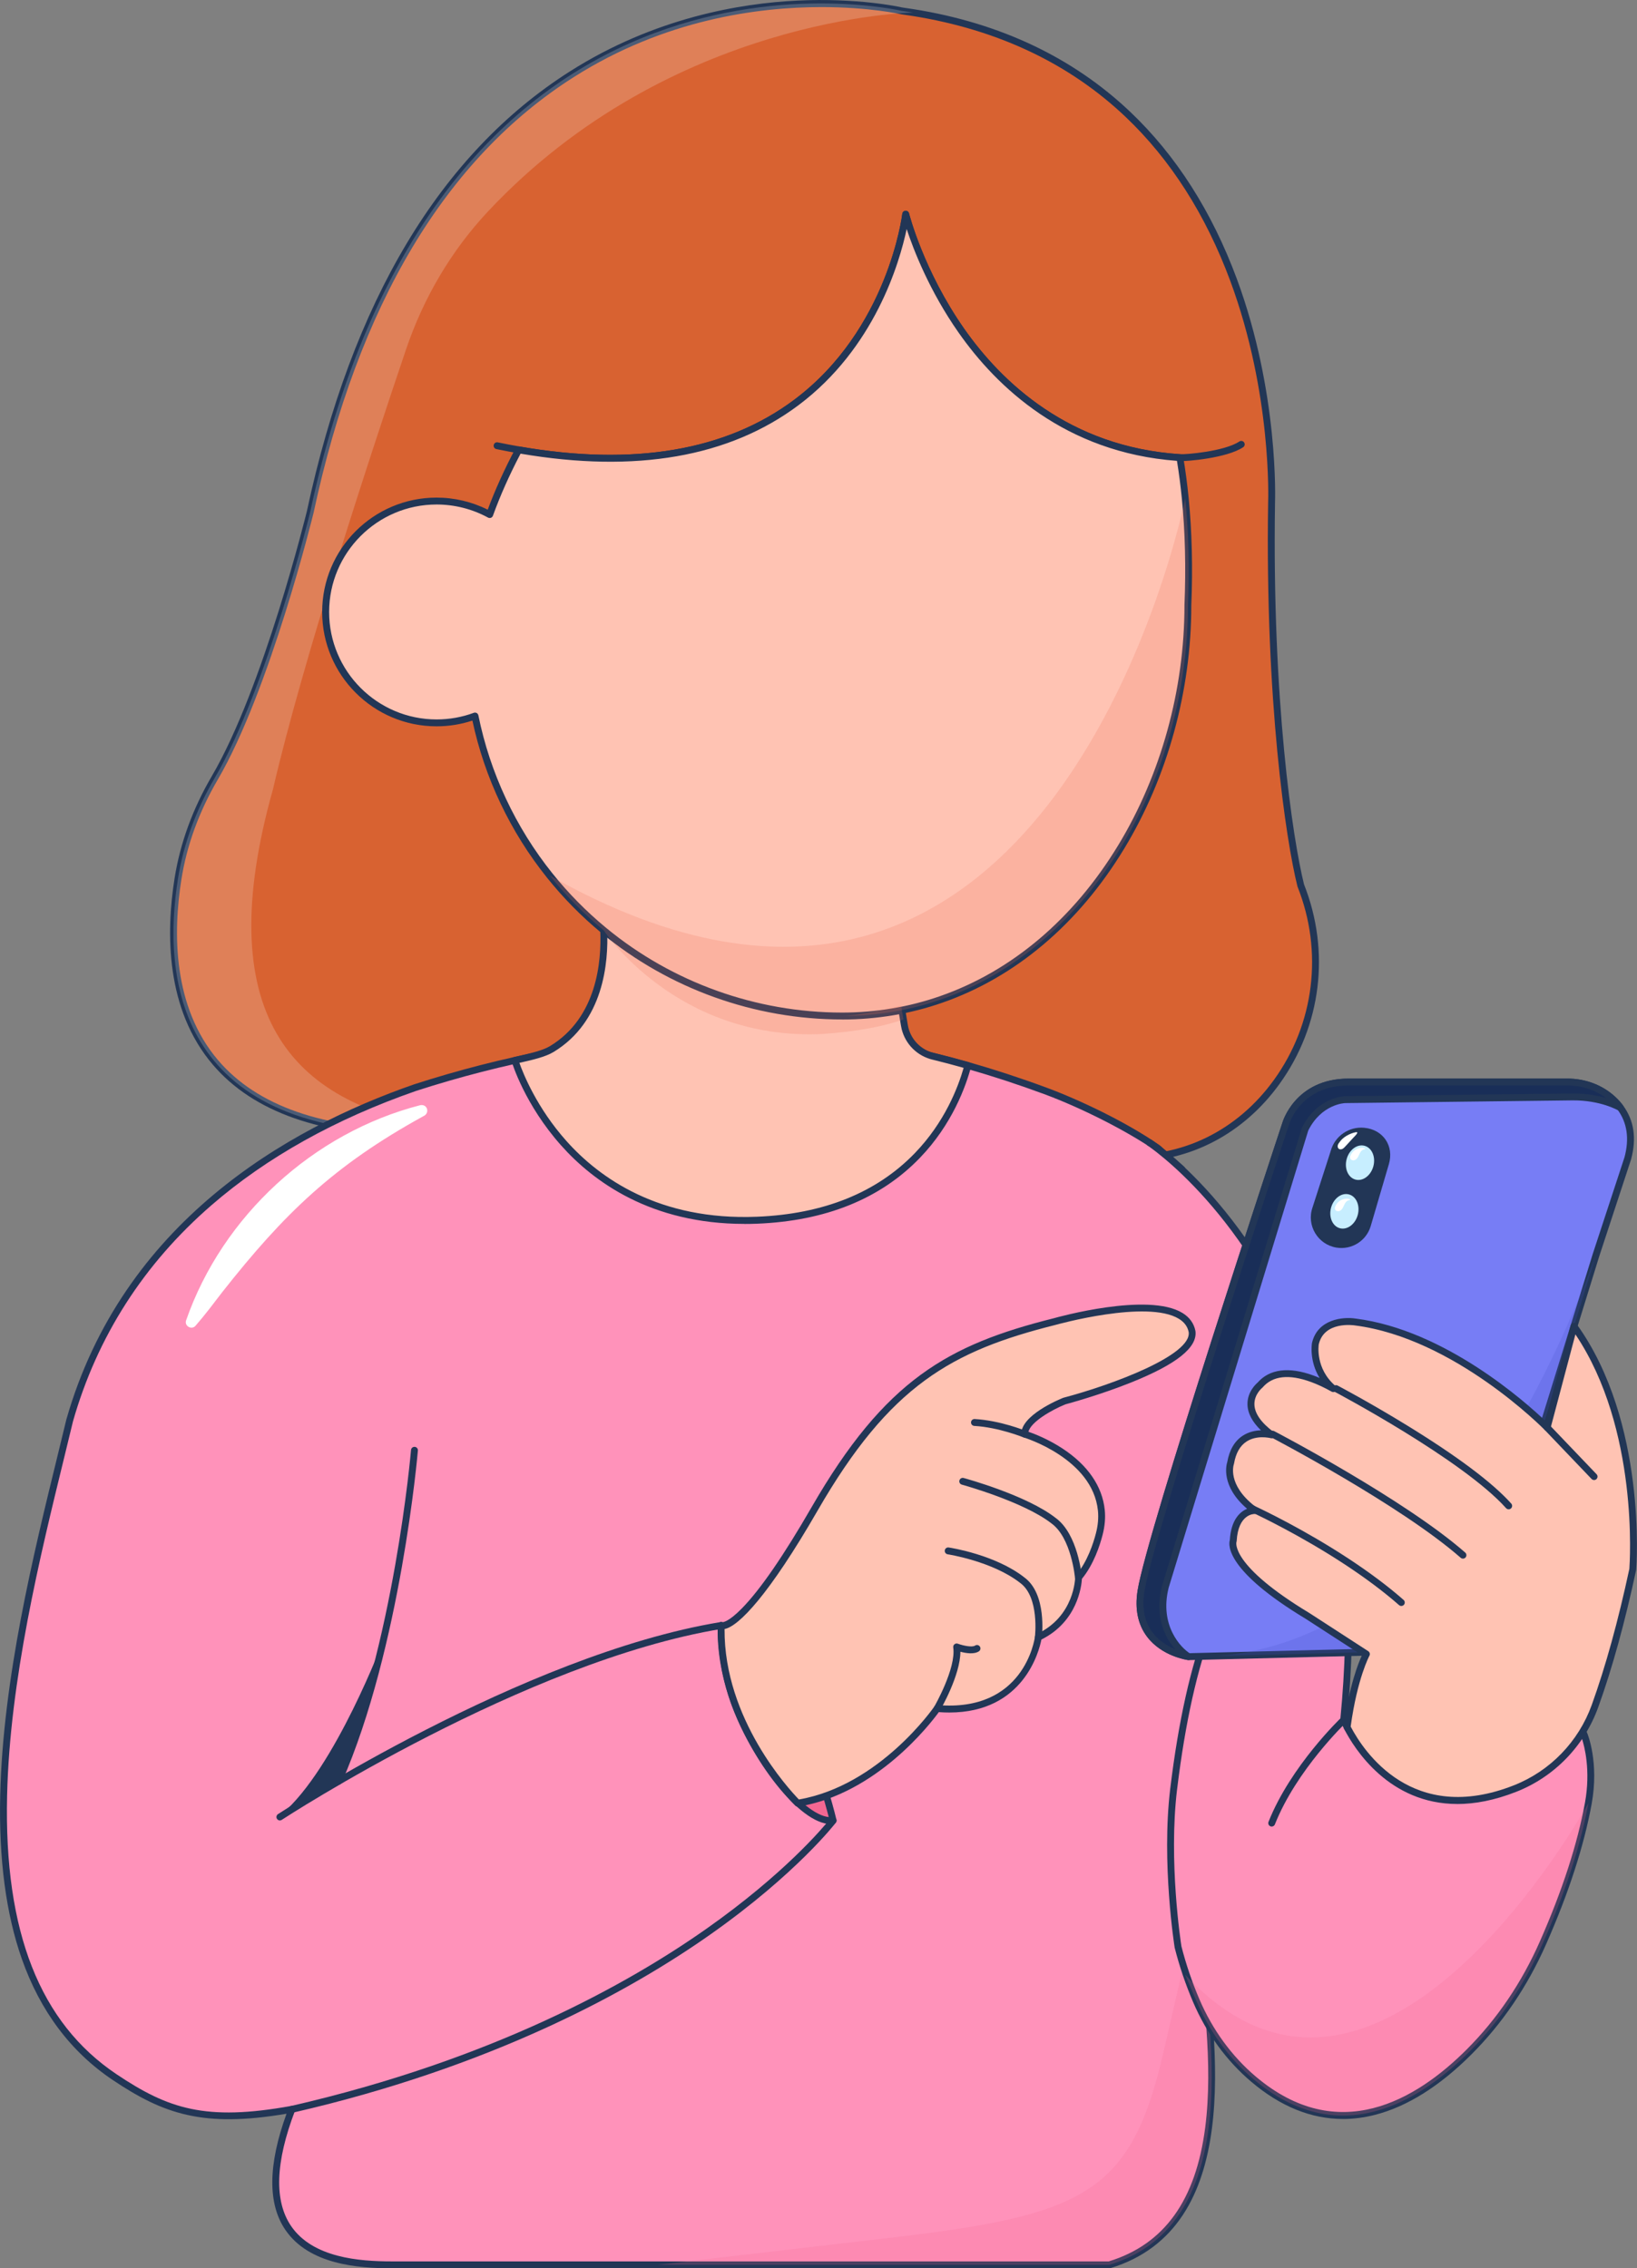 <?xml version="1.0" encoding="UTF-8"?>
<svg id="Layer_1" data-name="Layer 1" xmlns="http://www.w3.org/2000/svg" viewBox="0 0 712.59 987.49">
  <rect x="0" y="0" width="712.59" height="987.49" fill="#808080" stroke="none"/>
  <g style="isolation: isolate;">
    <g id="Layer_2" data-name="Layer 2">
      <g>
        <path d="M488.28,504.06c-53.31-3.04-259.35-9.51-300.36-10.79-4.6-.14-7.12-.22-7.12-.22-104.64,0-110.03-68.19-103.33-110.44,2.46-15.53,8.06-30.36,16-43.93,22.95-39.21,41.58-115.84,41.58-115.84C191.81-42.29,392.46,4.72,392.46,4.72c1.69.23,3.36.48,5.02.75,163.92,26.2,156.03,213.14,156.03,213.14-1.7,109.27,12.7,166.87,12.7,166.87,22.87,57.6-18.63,121.97-77.93,118.58h0Z" style="fill: #d86231;"/>
        <path d="M492.77,505.69c-1.52,0-3.04-.04-4.58-.13h0c-50.8-2.9-242.71-8.99-300.32-10.79l-7.12-.22c-40.86,0-70.5-10.43-88.07-31-20.61-24.13-20.45-57.46-16.69-81.17,2.42-15.28,7.87-30.23,16.19-44.45,22.58-38.57,41.23-114.67,41.42-115.44,19.53-91.23,58.11-155.68,114.66-191.52C284.9,7.74,322.22,1.44,347.09.25c26.08-1.26,44.33,2.7,45.64,3,1.68.23,3.34.48,4.99.75,37.69,6.02,69.43,21.08,94.33,44.75,19.91,18.92,35.49,43.35,46.33,72.6,18.41,49.72,16.66,96.86,16.64,97.33-1.34,86.06,7.66,146.37,12.63,166.35,11.53,29.14,7.55,61.6-10.67,86.85-15.63,21.66-38.83,33.82-64.2,33.82ZM357.63,3.09c-27.69,0-68.32,5.39-107.81,30.44-55.82,35.4-93.94,99.2-113.3,189.63-.2.81-18.95,77.33-41.75,116.28-8.13,13.9-13.45,28.5-15.81,43.41-3.66,23.09-3.85,55.49,16.01,78.76,16.97,19.87,45.85,29.95,85.84,29.95l7.17.22c57.62,1.8,249.57,7.89,300.4,10.79h0c26.08,1.48,50.22-10.34,66.18-32.45,17.63-24.44,21.47-55.87,10.27-84.08l-.06-.19c-5-19.99-14.09-80.67-12.75-167.26.02-.5,1.74-47.13-16.48-96.29-10.68-28.8-26.01-52.83-45.58-71.42-24.45-23.22-55.63-38-92.7-43.92-1.65-.27-3.31-.52-4.99-.75l-.14-.03c-.31-.07-13.78-3.09-34.49-3.09Z" style="fill: #223656;"/>
      </g>
      <g style="isolation: isolate; mix-blend-mode: overlay; opacity: .19;">
        <path d="M192.25,490.91s-1.57.88-4.33,2.36c-4.6-.14-7.12-.22-7.12-.22-104.64,0-110.03-68.19-103.33-110.44,2.46-15.53,8.06-30.36,16-43.93,22.95-39.21,41.58-115.84,41.58-115.84C191.81-42.29,392.46,4.72,392.46,4.72c1.69.23,3.36.48,5.02.75,0,0-105.36,1.66-184.95,86.47-16.18,17.24-28.25,37.9-35.82,60.29-15.15,44.78-44.72,134.62-57.87,191.31-27.24,96.83,6.69,137.24,73.42,147.37h0Z" style="fill: #fff;"/>
      </g>
      <g>
        <path d="M520.66,832.21c6.81,51.46,21.74,135.69-37.78,153.78H170.55c-22.28,0-68-3.67-43.5-67.72-37.68,6.83-54.52,1.15-77.1-13.97-81.93-54.89-39.52-203.03-19.62-285.97,23.16-81.11,88.75-123.43,150.43-144.86,20.86-6.75,40.41-11.5,57.83-14.84,46.82-8.99,78.22-7.79,78.22-7.79,26.48-2,53.66,1.15,78.73,6.54,0,.01.01.01.01.01,3.71.8,7.37,1.64,10.97,2.53,5.05,1.24,9.98,2.56,14.79,3.93,12.22,3.49,23.59,7.31,33.69,11.04,15.31,5.66,35.64,15.62,48.97,24.94l10.5,9.2,28.59,110.18c3.07,31.05,2.25,78.44-17.57,159.09-2.23,6.39-4.28,12.28-6.15,17.74-2.22,6.5-.87,19.64,1.32,36.17h0Z" style="fill: #ff92ba;"/>
        <path d="M482.88,987.49H170.55c-14.95,0-36.01-1.72-46.26-16.62-7.81-11.34-7.66-28.38.44-50.67-36.36,6.18-53.54.13-75.61-14.65-18.29-12.25-31.62-30.01-39.63-52.79-6.88-19.55-10.04-43.48-9.4-71.12,1.17-50.67,14.36-104.57,24.96-147.88,1.34-5.47,2.63-10.74,3.83-15.77,24.45-85.64,95.82-126.62,151.4-145.93,18.97-6.14,38.49-11.15,58.04-14.9,45.24-8.69,76.58-7.88,78.47-7.82,23.85-1.79,50.45.42,79.08,6.58.05.01.1.02.15.04,3.8.82,7.46,1.67,10.88,2.51,4.79,1.18,9.78,2.5,14.84,3.94,11.15,3.19,22.52,6.91,33.8,11.08,14.14,5.23,34.87,15.02,49.31,25.12.04.03.09.07.13.1l10.5,9.2c.23.2.39.46.46.75l28.59,110.18c.02.08.03.15.04.23,1.53,15.51,6.2,62.72-17.61,159.6-.01.05-.03.09-.04.14-2.23,6.39-4.28,12.27-6.15,17.73-2.21,6.46-.6,20.47,1.39,35.49h0c.36,2.72.74,5.54,1.14,8.43,7.02,51.56,17.62,129.47-39.97,146.98-.14.04-.29.06-.44.06ZM127.05,916.77c.44,0,.87.2,1.15.54.35.42.44.99.25,1.49-8.62,22.53-9.18,39.47-1.69,50.37,9.45,13.73,29.51,15.32,43.79,15.32h312.11c24.15-7.43,37.88-26.52,41.98-58.38,3.54-27.53-.82-59.54-4.32-85.26-.39-2.9-.78-5.72-1.14-8.44h0c-2.45-18.49-3.44-30.45-1.25-36.85,1.87-5.45,3.91-11.32,6.13-17.68,23.6-96.08,19.06-142.9,17.53-158.4l-28.45-109.62-10.09-8.84c-12.13-8.47-32.08-18.62-48.56-24.72-11.2-4.14-22.5-7.84-33.58-11-5.02-1.43-9.98-2.75-14.74-3.92-3.43-.85-7.11-1.7-10.93-2.52h0s-.09-.02-.14-.04c-28.33-6.08-54.63-8.26-78.17-6.48-.06,0-.11,0-.17,0-.31-.01-31.79-1.08-77.88,7.76-19.43,3.73-38.83,8.7-57.65,14.79-35.12,12.2-65.12,28.95-89.14,49.76-29.49,25.55-49.78,57.21-60.31,94.09-1.19,4.97-2.48,10.24-3.82,15.72-10.56,43.17-23.71,96.9-24.87,147.24-1.36,59.24,14.24,98.94,47.71,121.36,22.36,14.97,38.64,20.51,76,13.74.09-.02.18-.02.27-.02Z" style="fill: #223656;"/>
      </g>
      <g style="isolation: isolate; mix-blend-mode: multiply; opacity: .2;">
        <path d="M482.88,985.99h-196.54l99.92-11.62c85.52-9.94,106.03-19,120.23-81.06,4.2-18.34,9.55-41.4,14.17-61.1,6.81,51.46,21.74,135.69-37.78,153.78h0Z" style="fill: #f36792;"/>
      </g>
      <path d="M265.63,201.01c-12.62,0-26-1.23-40.13-3.7-2.99-.52-6.17-1.12-9.43-1.8-.81-.17-1.33-.96-1.16-1.77.17-.81.96-1.34,1.77-1.16,3.23.67,6.37,1.27,9.33,1.78,49.78,8.69,90.05,1.86,119.69-20.31,40.9-30.59,47.01-80.47,47.07-80.97.08-.72.67-1.28,1.39-1.33.72-.04,1.38.43,1.55,1.14.06.25,6.36,25.05,24.03,50.26,16.24,23.16,45.72,51.44,93.94,54.58,2.6.18,19.35-1.22,25.81-5.53.69-.46,1.62-.27,2.08.42.46.69.27,1.62-.42,2.08-7.15,4.77-24.82,6.22-27.67,6.03-49.44-3.22-79.63-32.19-96.26-55.93-12.68-18.1-19.6-36.01-22.59-45.08-3.1,14.69-13.93,51.88-47.11,76.72-21.87,16.37-49.31,24.59-81.9,24.59Z" style="fill: #223656;"/>
      <g>
        <path d="M500.03,497.19s46.71,30.15,71.14,103.03c-7.86-2.87-16.91-3.88-22.67,2.79,0,0-11.66,9.21,5.06,21.64-.61-.15-15.1-3.79-17.86,12.24,0,0-3.6,9.72,9.6,20h.01c.3.24.61.48.93.71,0,0-8.66-.38-9.41,13.18,0,0-4.43,10.54,32.42,32.75l17.73,11.49c-.24,10.78-.91,22.04-2.06,33.78,0,0,.48,1.19,1.48,3.13,6.5,12.65,100.45,5.2,103.15,3.09,0,0,5.11,12.16,1.87,30-2.61,14.33-8.16,34.52-19.7,60.7-7.78,17.65-18.54,33.88-32.17,47.53-22.17,22.2-56.97,43.17-93.91,11.89-10.89-9.22-19.29-21.01-24.9-34.13h0c-3.24-7.58-5.89-15.39-7.93-23.37,0,0-5.84-36.33-1.91-68.84,0-.03.01-.04.01-.05,2.86-23.61,7.7-50.07,15.88-71.11" style="fill: #ff92ba;"/>
        <path d="M584.62,922.49c-13.83,0-27.22-5.42-39.95-16.21-10.75-9.1-19.5-21.09-25.31-34.68-3.26-7.62-5.95-15.56-8-23.59l-.03-.13c-.06-.37-5.82-36.84-1.93-69.17l.04-.29c3.55-29.23,8.92-53.22,15.95-71.33l2.8,1.09c-6.95,17.88-12.26,41.65-15.78,70.66l-.04.28c-3.75,31.24,1.63,66.47,1.91,68.22,2.01,7.86,4.65,15.62,7.84,23.08,5.63,13.17,14.1,24.78,24.49,33.58,35.87,30.37,69.76,10.34,91.88-11.8,13.2-13.22,23.92-29.05,31.86-47.08,9.73-22.07,16.32-42.38,19.6-60.36,2.54-14-.22-24.5-1.35-27.94-11.48,2.5-69.77,6.42-92.95,1.32-5.88-1.29-9.34-3.1-10.58-5.52-1.02-1.98-1.52-3.2-1.54-3.25l-.14-.34.04-.37c1.09-11.13,1.78-22.17,2.03-32.83l-17.03-11.03c-34.81-20.98-33.74-32.12-33.09-34.3.52-8.44,4.17-12.27,7.47-13.69-11.41-9.8-9-18.96-8.58-20.28.94-5.3,3.2-9.16,6.72-11.46,2.64-1.73,5.55-2.28,7.95-2.35-3.84-3.71-5.82-7.51-5.87-11.34-.08-5.36,3.66-8.8,4.4-9.43,4.72-5.38,12.05-6.77,21.33-4.08-24.21-69.45-69.1-99.11-69.56-99.41l1.63-2.52c.47.3,47.43,31.27,71.75,103.81l.99,2.95-2.93-1.07c-9.58-3.5-16.65-2.7-21.02,2.36l-.21.2s-3.46,2.83-3.38,7.17c.07,3.93,2.9,8,8.41,12.09l5.96,4.43-7.21-1.77c-.63-.16-6.21-1.41-10.6,1.46-2.83,1.85-4.65,5.07-5.43,9.58l-.07.27c-.12.34-2.9,8.7,8.71,17.98h0l.42.33c.28.22.57.45.87.66l4.08,2.94-5.02-.22c-.32-.03-7.19-.03-7.85,11.76v.26s-.12.24-.12.24c0,.04-2.76,10.04,31.81,30.88l18.47,11.97-.02.84c-.24,10.87-.93,22.14-2.03,33.51.2.47.63,1.41,1.28,2.68.87,1.7,7.09,7.15,50.65,6.29,25.05-.5,47.99-2.88,50.35-3.77l1.45-1.13.76,1.81c.22.51,5.25,12.78,1.96,30.85-3.32,18.22-9.98,38.76-19.8,61.04-8.09,18.36-19.02,34.51-32.48,47.98-13.91,13.93-28.08,22.81-42.11,26.39-4.67,1.19-9.3,1.79-13.88,1.79Z" style="fill: #223656;"/>
      </g>
      <path d="M588.42,717.74l-19.98-12.95c-34.81-20.98-33.74-32.12-33.09-34.3.46-7.46,3.3-10.97,5.6-12.61.65-.46,1.29-.8,1.9-1.06-11.44-9.8-9.03-18.98-8.6-20.3.94-5.3,3.2-9.16,6.72-11.46,2.65-1.73,5.55-2.28,7.95-2.35-3.84-3.71-5.82-7.51-5.87-11.34-.08-5.36,3.66-8.8,4.4-9.43,5.2-5.93,13.58-7.01,24.24-3.12l.68.25.23.68c4.2,12.51,7.62,25.8,10.17,39.51,2.42,12.94,4.1,26.56,5.01,40.5.75,11.41.98,23.28.7,35.3l-.06,2.68ZM546.14,659.1c-.6,0-7.18.27-7.81,11.76v.26s-.12.24-.12.24c0,.04-2.76,10.04,31.81,30.88l15.51,10.05c.19-11.01-.07-21.88-.75-32.35-.9-13.82-2.57-27.32-4.97-40.14-2.48-13.33-5.79-26.25-9.84-38.42-9.23-3.22-16.08-2.34-20.34,2.6l-.21.2s-3.46,2.83-3.38,7.17c.07,3.93,2.9,8,8.41,12.09l5.96,4.43-7.21-1.77c-.63-.16-6.21-1.41-10.6,1.46-2.83,1.85-4.65,5.07-5.43,9.58l-.07.27c-.12.34-2.9,8.7,8.71,17.98h0l.42.33c.28.22.57.45.87.66l4.1,2.94-5.04-.22s-.02,0-.04,0Z" style="fill: #223656;"/>
      <g>
        <path d="M362.65,792.54s-.06.01-.17.02c-12.7,1.28-34.12-26.68-43.08-52.09-6.06-17.18-5.47-32.63-5.47-32.82,32.04,12.66,48.72,84.89,48.72,84.89h0Z" style="fill: #f36792;"/>
        <path d="M361.64,794.1c-13.88,0-34.98-28.53-43.66-53.13-5.82-16.5-5.6-31.64-5.56-33.31.01-.49.26-.97.67-1.24.41-.27.92-.35,1.38-.17,13.68,5.41,26.2,21.56,37.21,48.01,8.13,19.53,12.38,37.75,12.42,37.94.09.4,0,.83-.22,1.17-.23.34-.6.58-1,.65,0,0-.1.02-.28.03-.32.03-.64.05-.97.05ZM315.43,709.95c.09,5.02.82,17.08,5.39,30.02,8.9,25.24,28.4,49.88,39.93,51.09-2.79-10.96-18.43-68-45.31-81.11Z" style="fill: #223656;"/>
      </g>
      <path d="M553.58,795.19c-.18,0-.37-.03-.55-.11-.77-.3-1.15-1.18-.84-1.95,9.61-24.31,31.48-45.22,31.7-45.43.6-.57,1.55-.55,2.12.06.57.6.54,1.55-.06,2.12-.21.2-21.62,20.67-30.98,44.35-.23.59-.8.95-1.39.95Z" style="fill: #223656;"/>
      <g>
        <path d="M313.93,707.65s9.04,4.09,40.66-50.76,58.73-70.09,104.47-81.54c0,0,55.91-15.85,59.86,4.39,1.98,14.96-55.62,30.21-55.62,30.21,0,0-17.51,7.07-17.22,14.41,0,0,30.89,9.17,33.34,33.11.36,3.48-.02,6.98-.9,10.37-1.23,4.78-3.92,12.92-9.01,18.91,0,0,0,17.79-17.51,25.98,0,0-4.52,34.45-44.05,31.06,0,0-24,35.29-60.71,41.22,0,0-34.45-33.32-33.32-77.36h.01Z" style="fill: #ffc3b3;"/>
        <path d="M347.24,786.51c-.39,0-.76-.15-1.04-.42-.35-.34-34.91-34.29-33.78-78.48.02-.96,1.02-1.68,1.95-1.39.25.04,2.73-.03,8.63-6.07,7.96-8.14,18.15-22.95,30.29-44,32-55.51,59.49-70.75,105.4-82.25,1.63-.46,41.09-11.49,56.05-2.3,3.1,1.9,5,4.55,5.64,7.86.95,7.16-8.21,14.45-27.98,22.39-13.48,5.41-27.36,9.19-28.63,9.53-5.94,2.42-14.97,7.56-16.09,11.93,2.51.86,8.61,3.19,14.96,7.38,10.89,7.17,17.21,16.38,18.26,26.63.36,3.45.04,7.12-.94,10.9-1.15,4.47-3.84,12.83-8.99,19.11-.19,3.17-1.94,18.65-17.64,26.43-.99,5.07-7.77,31.77-40.08,31.78-1.48,0-3-.05-4.58-.17-3.71,5.1-27.21,35.65-61.2,41.14-.08.01-.16.02-.24.02ZM315.4,709.19c-.27,39.17,28.12,69.85,32.36,74.21,35.21-6.12,58.72-40.11,58.95-40.46.3-.45.82-.7,1.37-.65,37.59,3.21,42.25-28.42,42.43-29.76.07-.51.39-.95.85-1.16,16.46-7.7,16.65-24.45,16.65-24.62,0-.36.13-.7.36-.97,4.98-5.86,7.59-13.99,8.7-18.31.89-3.43,1.18-6.75.86-9.84-2.32-22.65-31.98-31.74-32.28-31.83-.62-.18-1.05-.74-1.07-1.38-.32-8.16,16.26-15.1,18.16-15.86.06-.02.12-.04.18-.06,21.78-5.77,55.83-18.62,54.52-28.56-.47-2.4-1.87-4.32-4.25-5.79-13.85-8.51-53.31,2.53-53.71,2.64-45.13,11.3-72.12,26.27-103.58,80.85-21.05,36.52-34.28,50.38-40.49,51.55ZM314.48,706.26s.04.02.06.03c-.02-.01-.04-.02-.06-.03Z" style="fill: #223656;"/>
      </g>
      <path d="M452,714.23c-.06,0-.12,0-.19-.01-.82-.1-1.41-.85-1.3-1.67.02-.17,2.03-17.28-6.45-23.45-12.02-9.41-31.34-12.41-31.53-12.44-.82-.12-1.38-.89-1.26-1.71.12-.82.89-1.39,1.71-1.26.82.12,20.29,3.14,32.89,13.01,9.88,7.18,7.72,25.44,7.62,26.22-.09.76-.74,1.31-1.49,1.31Z" style="fill: #223656;"/>
      <path d="M469.43,688.26c-.77,0-1.43-.59-1.49-1.37-.01-.17-1.57-17.38-10.21-23.66-12.1-9.47-38.78-16.82-39.04-16.9-.8-.22-1.27-1.04-1.05-1.84.22-.8,1.05-1.27,1.84-1.05,1.12.3,27.53,7.58,40.06,17.4,9.71,7.06,11.33,25.04,11.39,25.8.07.83-.54,1.55-1.37,1.62-.04,0-.08,0-.13,0Z" style="fill: #223656;"/>
      <path d="M446.07,625.86c-.19,0-.38-.04-.57-.11-.11-.04-10.83-4.39-21.39-4.98-.83-.05-1.46-.75-1.42-1.58.05-.83.72-1.45,1.58-1.42,11.08.62,21.91,5.01,22.37,5.2.77.31,1.13,1.19.82,1.96-.24.58-.8.93-1.39.93Z" style="fill: #223656;"/>
      <path d="M147.32,776.99c-.2,0-.41-.04-.6-.13-.76-.33-1.1-1.22-.77-1.98,25.59-58.33,32.9-142.79,32.97-143.63.07-.83.78-1.43,1.62-1.37.83.07,1.44.79,1.37,1.62-.07.85-7.42,85.8-33.21,144.59-.25.56-.8.9-1.37.9Z" style="fill: #223656;"/>
      <path d="M127.05,919.78c-.68,0-1.3-.47-1.46-1.16-.19-.81.32-1.61,1.13-1.8,87.4-20.08,146.57-53.04,180.82-77.16,33.86-23.85,50.69-43.97,53.5-47.47.16-.59.67-1.05,1.32-1.11.6-.1,1.24.18,1.56.71.32.53.31,1.19-.06,1.68-.17.22-17.02,22.17-54.45,48.56-34.48,24.31-94.05,57.52-182.01,77.73-.11.03-.23.04-.34.04Z" style="fill: #223656;"/>
      <path d="M121.84,792.53c-.49,0-.97-.24-1.26-.68-.45-.69-.26-1.62.43-2.08,1.05-.69,106.48-69.42,192.67-83.61.82-.12,1.59.42,1.72,1.24.13.82-.42,1.59-1.24,1.72-85.55,14.08-190.46,82.46-191.51,83.15-.25.17-.54.25-.82.25Z" style="fill: #223656;"/>
      <path d="M407.95,745.29c-.26,0-.51-.07-.75-.2-.72-.42-.96-1.33-.54-2.05.1-.17,9.6-16.68,8.29-25.84-.07-.52.13-1.05.54-1.38.41-.33.97-.42,1.46-.24,2.26.84,6.21,1.68,7.51.82.69-.46,1.62-.27,2.08.42.46.69.27,1.62-.42,2.08-2.12,1.41-5.7.81-8.06.18-.04,10.24-8.43,24.8-8.82,25.46-.28.48-.78.75-1.3.75Z" style="fill: #223656;"/>
      <g>
        <path d="M708.61,504.19s0,.01-.01.04l-13.86,42.2-44.89,145.11c-5.24,15.93-19.93,26.85-36.69,27.27l-83.11,2.09-12.63.32s-24.68-3.24-20.73-28.51c3.96-25.28,62.97-203.44,62.97-203.44,0,0,4.92-18.21,27.45-18.21h95.18c7.3,0,14.46,2.57,19.82,7.53,1.16,1.07,2.27,2.28,3.26,3.63h0c3.73,5.07,5.87,12.17,3.24,21.97h0Z" style="fill: #777df5;"/>
        <path d="M517.42,722.72c-.07,0-.13,0-.2-.01-.46-.06-11.47-1.6-17.95-10.25-3.95-5.27-5.32-12-4.07-19.98,3.93-25.11,60.62-196.4,63.03-203.68.03-.11,5.47-19.24,28.87-19.24h95.18c7.91,0,15.31,2.82,20.84,7.93,1.3,1.2,2.46,2.49,3.45,3.84,4.72,6.42,5.89,14.24,3.48,23.25h0c-.01.05-.03.11-.04.15l-13.85,42.17-44.88,145.09c-5.43,16.52-20.73,27.89-38.08,28.33l-95.74,2.41h-.04ZM587.11,472.56c-21.14,0-25.96,16.93-26,17.1-.61,1.86-59.04,178.41-62.94,203.28-1.12,7.14.06,13.1,3.49,17.7,5.39,7.22,14.75,8.9,15.85,9.08l95.61-2.41c16.09-.4,30.27-10.95,35.3-26.24l44.88-145.08,13.85-42.19h0c2.17-8.08,1.16-15.04-3-20.69-.88-1.2-1.91-2.35-3.07-3.42-4.97-4.6-11.65-7.13-18.8-7.13h-95.18ZM708.6,504.23h0,0Z" style="fill: #223656;"/>
      </g>
      <path d="M579.32,500.9l-7.97,24.73c-2.72,7.81,2.26,16.18,10.42,17.51h0c6.61,1.08,13-2.93,14.9-9.35l7.9-26.95c2.36-7.96-2.48-15.11-10.75-15.87h0c-6.6-.61-12.69,3.56-14.51,9.93h0Z" style="fill: #223656;"/>
      <ellipse cx="592.01" cy="506.17" rx="7.62" ry="6.02" transform="translate(-50.21 946.89) rotate(-74.99)" style="fill: #c7eeff;"/>
      <ellipse cx="585.22" cy="527.34" rx="7.62" ry="6.02" transform="translate(-75.69 956.02) rotate(-74.99)" style="fill: #c7eeff;"/>
      <g>
        <path d="M705.36,482.22h0s-7.88-4.81-20.87-4.67l-98.94,1.18s-11.25.31-17.46,12.89l-60.8,199.15c-4.61,18.26,6.58,28.34,10.11,30.44,0,0-24.68-3.24-20.73-28.51,3.96-25.28,62.97-203.44,62.97-203.44,0,0,4.92-18.21,27.45-18.21h95.18c7.3,0,14.46,2.57,19.82,7.53,1.16,1.07,2.27,2.28,3.26,3.63h.01Z" style="fill: #192e58;"/>
        <path d="M517.4,722.71c-.07,0-.13,0-.2-.01-.46-.06-11.47-1.6-17.95-10.25-3.95-5.27-5.32-12-4.07-19.98,3.93-25.11,60.62-196.4,63.03-203.68.03-.11,5.47-19.24,28.87-19.24h95.18c7.91,0,15.31,2.82,20.84,7.93,1.29,1.19,2.45,2.48,3.44,3.82.41.53.42,1.28,0,1.83-.47.61-1.31.77-1.97.37-.17-.1-7.76-4.56-20.07-4.45l-98.94,1.18c-.39.01-10.36.49-16.08,11.95l-60.76,199.03c-4.15,16.46,5.41,26.31,9.44,28.71.61.36.88,1.11.65,1.78-.21.61-.79,1.01-1.42,1.01ZM587.09,472.55c-21.14,0-25.96,16.93-26,17.1-.61,1.86-59.04,178.41-62.94,203.28-1.12,7.14.06,13.1,3.49,17.7,2.8,3.75,6.67,6,9.9,7.33-4.27-4.91-9.15-13.92-5.7-27.56l60.82-199.22c.02-.08.05-.15.09-.23,6.53-13.24,18.27-13.71,18.76-13.73l98.96-1.18c6.03-.06,10.99.9,14.63,1.99-4.7-3.55-10.59-5.49-16.83-5.49h-95.18Z" style="fill: #223656;"/>
      </g>
      <g style="isolation: isolate; mix-blend-mode: multiply; opacity: .2;">
        <path d="M694.74,546.43l-44.89,145.11c-5.24,15.93-19.93,26.85-36.69,27.27l-83.11,2.09c91.18-6.96,141.55-113.41,164.69-174.47h0Z" style="fill: #4551c9;"/>
      </g>
      <path d="M592.4,499.7c-1.88.17-3.63,1.4-4.42,3.12-.24.51-.39,1.13-.14,1.63.27.56.98.81,1.59.68s1.11-.56,1.47-1.07.59-1.09.86-1.65.57-1.12,1.03-1.53c.25-.22.54-.39.86-.49.15-.04.77-.01.68-.3-.06-.2-.71-.31-.88-.35-.35-.07-.7-.07-1.05-.04Z" style="fill: #fff;"/>
      <path d="M585.77,521.86c-1.88.17-3.63,1.4-4.42,3.12-.24.51-.39,1.13-.14,1.63.27.56.98.81,1.59.68s1.11-.56,1.47-1.07.59-1.09.86-1.65.57-1.12,1.03-1.53c.25-.22.54-.39.86-.49.15-.04.77-.01.68-.3-.06-.2-.71-.31-.88-.35-.35-.07-.7-.07-1.05-.04Z" style="fill: #fff;"/>
      <path d="M583.13,497.2c-.35.43-.68.9-.8,1.44s.02,1.17.47,1.5c.44.32,1.06.28,1.55.04s.87-.65,1.24-1.05c1.19-1.29,2.38-2.59,3.57-3.88.45-.49,2.87-2.72.9-2.32-2.49.5-5.49,2.12-6.93,4.28h0Z" style="fill: #fff;"/>
      <g>
        <path d="M710.75,683.2c-5.42,25.32-11.11,44.73-16.43,59.5-5.9,16.4-18.56,29.54-34.77,35.93-45.9,18.1-67.6-15.91-73.15-26.71,2.94-21.92,8.4-31.84,8.4-31.84l-7.82-5.07-17.73-11.49c-36.85-22.21-32.42-32.75-32.42-32.75.75-13.56,9.41-13.18,9.41-13.18-.32-.23-.63-.47-.93-.71h-.01c-13.2-10.28-9.6-20-9.6-20,2.76-16.03,17.25-12.39,17.86-12.24-16.72-12.43-5.06-21.64-5.06-21.64,5.76-6.67,14.81-5.66,22.67-2.79,3.42,1.24,6.62,2.84,9.22,4.31-9.69-8.27-7.79-19.59-7.79-19.59,2.67-11.68,17.31-9.41,17.31-9.41,44.42,5.65,83.57,45.93,83.57,45.93l11.68-44.06c30.87,42.92,25.59,105.8,25.59,105.8h0Z" style="fill: #ffc3b3;"/>
        <path d="M634.38,785.36c-29.7,0-44.77-23.9-49.32-32.76-.14-.27-.19-.58-.15-.88,2.39-17.84,6.41-27.79,7.95-31.11l-24.43-15.83c-34.81-20.98-33.74-32.12-33.09-34.3.55-9.01,4.53-12.38,7.53-13.64-11.48-9.82-9.06-19-8.64-20.33.94-5.3,3.2-9.16,6.73-11.47,2.65-1.73,5.54-2.28,7.94-2.35-3.84-3.71-5.81-7.51-5.87-11.34-.08-5.36,3.66-8.8,4.4-9.43,5.2-5.93,13.58-7.01,24.24-3.12.91.33,1.83.69,2.76,1.09-4.55-7.4-3.39-14.82-3.32-15.21,2.38-10.4,13.49-11.5,19.02-10.64,38.92,4.95,74.19,36.56,82.55,44.54l11.02-41.57c.15-.56.61-.99,1.18-1.09.57-.1,1.15.13,1.49.6,30.6,42.54,26,105.18,25.87,106.78,0,.08-.01.15-.03.22-4.88,22.77-10.42,42.86-16.49,59.69-6.07,16.86-19.05,30.28-35.63,36.82-9.57,3.77-18.12,5.34-25.71,5.34ZM587.95,751.65c5.75,10.98,26.94,42.98,71.05,25.58,15.77-6.22,28.13-18.99,33.91-35.04,6.01-16.69,11.51-36.6,16.35-59.2.19-2.46,4.21-60.88-23.48-102.08l-10.85,40.93c-.14.52-.55.93-1.07,1.07-.52.14-1.08-.02-1.46-.41-.39-.4-39.31-39.97-82.68-45.49-.58-.09-13.33-1.91-15.66,8.26-.05.34-1.59,10.53,7.3,18.12.59.5.7,1.37.26,2s-1.29.83-1.97.45c-3.09-1.75-6.12-3.16-8.99-4.21-9.58-3.5-16.65-2.7-21.02,2.36-.06.07-.13.14-.21.2-.03.02-3.46,2.83-3.38,7.17.07,3.93,2.9,8,8.41,12.09.57.43.77,1.2.46,1.84s-1.02.99-1.72.82c-.63-.16-6.19-1.42-10.59,1.46-2.83,1.85-4.66,5.07-5.43,9.58-.02.09-.04.18-.07.27-.12.35-2.95,8.84,9.02,18.22.04.03.08.05.12.08.28.22.57.45.87.67.54.39.76,1.08.54,1.71-.22.63-.83,1.03-1.48,1.01-.32-.04-7.19-.03-7.85,11.76,0,.17-.05.34-.12.5,0,.04-2.76,10.04,31.81,30.88l25.59,16.59c.66.43.88,1.29.5,1.98-.05.09-5.29,9.86-8.16,30.85ZM710.75,683.2h0,0Z" style="fill: #223656;"/>
      </g>
      <path d="M656.73,657.08c-.41,0-.82-.17-1.12-.5-18.99-21.19-74.2-50.44-74.75-50.73-.73-.39-1.01-1.29-.63-2.03.39-.73,1.29-1.01,2.03-.63.14.07,14.18,7.49,30.4,17.46,21.85,13.43,37.05,24.84,45.19,33.92.55.62.5,1.57-.12,2.12-.29.26-.64.38-1,.38Z" style="fill: #223656;"/>
      <path d="M636.83,678.54c-.35,0-.7-.12-.99-.37-26.11-22.91-82.01-52.18-82.57-52.48-.74-.38-1.02-1.29-.64-2.02.38-.74,1.29-1.02,2.02-.64.57.29,56.79,29.73,83.17,52.88.62.55.68,1.49.14,2.12-.3.34-.71.51-1.13.51Z" style="fill: #223656;"/>
      <path d="M610,699.15c-.35,0-.7-.12-.99-.37-6.54-5.75-14.47-11.7-23.55-17.67-19.05-12.52-37.23-21.2-40.69-22.81l-.1-.05c-.75-.35-1.07-1.25-.72-2,.35-.75,1.25-1.07,2-.72l.09.04c3.49,1.63,21.84,10.38,41.06,23.02,9.2,6.05,17.24,12.08,23.89,17.93.62.55.68,1.5.14,2.12-.3.34-.71.51-1.13.51Z" style="fill: #223656;"/>
      <path d="M545.29,658.39c-.22,0-.45-.05-.66-.16h-.02c-.74-.38-1.04-1.28-.67-2.02.37-.74,1.27-1.04,2.01-.67.74.37,1.05,1.28.68,2.02-.26.53-.79.83-1.34.83Z" style="fill: #223656;"/>
      <path d="M693.9,644.33c-.4,0-.79-.16-1.08-.46l-20.42-21.37c-.57-.6-.55-1.55.05-2.12.6-.57,1.55-.55,2.12.05l20.42,21.37c.57.6.55,1.55-.05,2.12-.29.28-.66.42-1.04.42Z" style="fill: #223656;"/>
      <g>
        <path d="M421.31,463.85c-4.62,17.41-23.4,64.61-91.73,67.36-83.88,3.39-105.43-69.58-105.43-69.58,5.39-1.3,12.09-2.53,16.08-4.96,21.1-12.81,23.17-38,22.56-51.65-.24-5.65-.95-9.33-.95-9.33l129.23,35.1,1.18,7.03.32,1.94.68,4.05.44,2.59c.08.44.17.88.27,1.32,1.52,6,6.26,10.72,12.36,12.16.06.01.13.03.2.04,5.05,1.24,9.98,2.56,14.79,3.93h0Z" style="fill: #ffc3b3;"/>
        <path d="M324.05,532.82c-40.61,0-65.7-18.35-79.76-34.13-15.91-17.86-21.35-35.88-21.58-36.63-.12-.39-.07-.82.14-1.17.21-.36.55-.61.95-.71.92-.22,1.87-.44,2.84-.66,4.55-1.04,9.7-2.23,12.81-4.12,20.41-12.39,22.44-36.83,21.84-50.3-.23-5.46-.92-9.08-.92-9.11-.1-.51.07-1.03.45-1.38s.91-.48,1.41-.35l129.23,35.1c.56.15.99.62,1.09,1.2l2.62,15.61c.07.4.16.82.25,1.24,1.39,5.48,5.69,9.71,11.22,11.03.04,0,.07.02.09.02.05,0,.1.02.14.03,4.79,1.18,9.79,2.5,14.84,3.94.79.22,1.25,1.04,1.04,1.83-2.28,8.59-8.21,25.18-22.34,39.83-17.18,17.81-40.99,27.44-70.78,28.64-1.9.08-3.76.11-5.59.11ZM226.09,462.71c1.66,4.7,7.61,19.62,20.52,34.07,14.26,15.97,40.22,34.66,82.91,32.92,28.99-1.17,52.12-10.49,68.74-27.72,12.92-13.39,18.75-28.47,21.21-37.1-4.51-1.27-8.97-2.44-13.26-3.5-.04,0-.09-.02-.13-.03,0,0-.1-.02-.1-.02-6.63-1.57-11.79-6.64-13.47-13.25-.11-.5-.21-.96-.29-1.42l-2.46-14.68-126.08-34.24c.22,1.67.48,4.15.61,7.21.63,14.13-1.55,39.81-23.28,53-3.52,2.14-8.93,3.39-13.69,4.48-.41.09-.82.19-1.22.28Z" style="fill: #223656;"/>
      </g>
      <g>
        <path d="M517.09,263.5c0,74.76-41.65,148.63-107.33,171.57-13.43,4.69-27.87,7.25-43.17,7.25-39.44,0-75.6-14-103.8-37.3-8.62-7.13-16.5-15.12-23.49-23.86-15.93-19.86-27.3-43.54-32.53-69.44-5.21,1.93-10.86,2.98-16.74,2.98-26.67,0-48.28-21.62-48.28-48.28s21.61-48.29,48.28-48.29c8.37,0,16.24,2.13,23.11,5.88,3.26-9.04,7.51-18.54,12.62-28.18,153.85,26.87,168.51-102.59,168.51-102.59,0,0,24.76,99.81,119.33,105.97.97,5.72,1.75,11.64,2.35,17.75h0c1.42,14.43,1.82,29.94,1.14,46.54h0Z" style="fill: #ffc3b3;"/>
        <path d="M366.59,443.82c-38.17,0-75.38-13.37-104.76-37.64-8.72-7.21-16.69-15.31-23.71-24.08-15.97-19.91-27.18-43.52-32.48-68.4-5.01,1.66-10.26,2.5-15.62,2.5-27.45,0-49.78-22.33-49.78-49.78s22.33-49.79,49.78-49.79c7.74,0,15.41,1.81,22.29,5.26,3.21-8.65,7.28-17.64,12.12-26.76.3-.57.94-.89,1.58-.77,49.77,8.69,90.05,1.86,119.69-20.31,40.9-30.59,47.01-80.47,47.07-80.97.08-.72.67-1.28,1.39-1.33.72-.04,1.38.43,1.55,1.14.06.25,6.36,25.05,24.03,50.26,16.24,23.16,45.72,51.44,93.94,54.58.69.05,1.26.56,1.38,1.25.96,5.66,1.76,11.67,2.37,17.85,1.43,14.56,1.82,30.28,1.15,46.72,0,37.27-10.39,74.9-29.25,105.97-19.84,32.69-47.19,55.85-79.08,66.99-13.93,4.87-28.62,7.33-43.66,7.33ZM206.77,310.22c.25,0,.5.06.73.19.38.21.65.58.74,1.01,5.05,25.02,16.2,48.81,32.23,68.8,6.89,8.61,14.72,16.56,23.28,23.64,28.84,23.83,65.37,36.96,102.84,36.96,14.7,0,29.06-2.41,42.68-7.17,31.23-10.91,58.03-33.63,77.51-65.71,18.58-30.62,28.82-67.71,28.82-104.44,0-.02,0-.04,0-.06.67-16.31.29-31.9-1.13-46.33-.56-5.69-1.28-11.23-2.14-16.48-48.74-3.6-78.58-32.3-95.07-55.85-12.68-18.1-19.6-36.01-22.59-45.08-3.1,14.69-13.93,51.88-47.11,76.72-30.12,22.55-70.81,29.64-120.96,21.08-4.84,9.23-8.89,18.32-12.03,27.03-.15.41-.47.74-.88.89-.41.15-.87.12-1.25-.09-6.83-3.73-14.57-5.7-22.39-5.7-25.79,0-46.78,20.99-46.78,46.79s20.99,46.78,46.78,46.78c5.59,0,11.05-.97,16.22-2.89.17-.06.35-.09.52-.09Z" style="fill: #223656;"/>
      </g>
      <path d="M184.18,485.99c-38.84,21.39-60.46,42.29-87.47,76.58-3.75,4.9-7.45,9.84-11.61,14.61-1.7,1.95-4.96.08-4.08-2.38,7.91-22.71,21.78-43.16,39.43-59.37,17.64-16.22,39.19-28.31,62.49-34.29,3.2-.61,4.32,3.61,1.24,4.84h0Z" style="fill: #fff;"/>
      <g style="isolation: isolate; mix-blend-mode: multiply; opacity: .2;">
        <path d="M691.42,785.03c-2.61,14.33-8.16,34.52-19.7,60.7-7.78,17.65-18.54,33.88-32.17,47.53-22.17,22.2-56.97,43.17-93.91,11.89-10.89-9.22-19.29-21.01-24.9-34.13l-4.87-11.38c84.58,91.13,175.54-74.63,175.54-74.63,0,0,0,.01.01.02Z" style="fill: #f36792;"/>
      </g>
      <path d="M166.99,713.76s-21.06,56.23-44.33,75.96l20.77-11.89c2.82-1.61,4.87-4.3,5.64-7.45,3.78-15.39,16.2-35.4,17.93-56.62h0Z" style="fill: #223656;"/>
      <g style="isolation: isolate; mix-blend-mode: multiply; opacity: .2;">
        <path d="M393.25,443.81c-7.86,2.79-19.36,5.26-35.76,6.37-63.25,2.64-94.7-45.16-94.7-45.16,28.2,23.3,64.36,37.3,103.8,37.3,5.33,0,16.08-2.29,25.66-4.5l.32,1.94.68,4.05h0Z" style="fill: #ea6d54;"/>
      </g>
      <g style="isolation: isolate; mix-blend-mode: multiply; opacity: .2;">
        <path d="M517.09,263.5c0,74.76-41.65,148.63-107.33,171.57-13.43,4.69-27.87,7.25-43.17,7.25-39.44,0-75.6-14-103.8-37.3-8.62-7.13-16.5-15.12-23.49-23.86,218.35,123.67,276.24-162.18,276.65-164.19,1.42,14.42,1.82,29.93,1.14,46.53h0Z" style="fill: #ea6d54;"/>
      </g>
    </g>
  </g>
</svg>